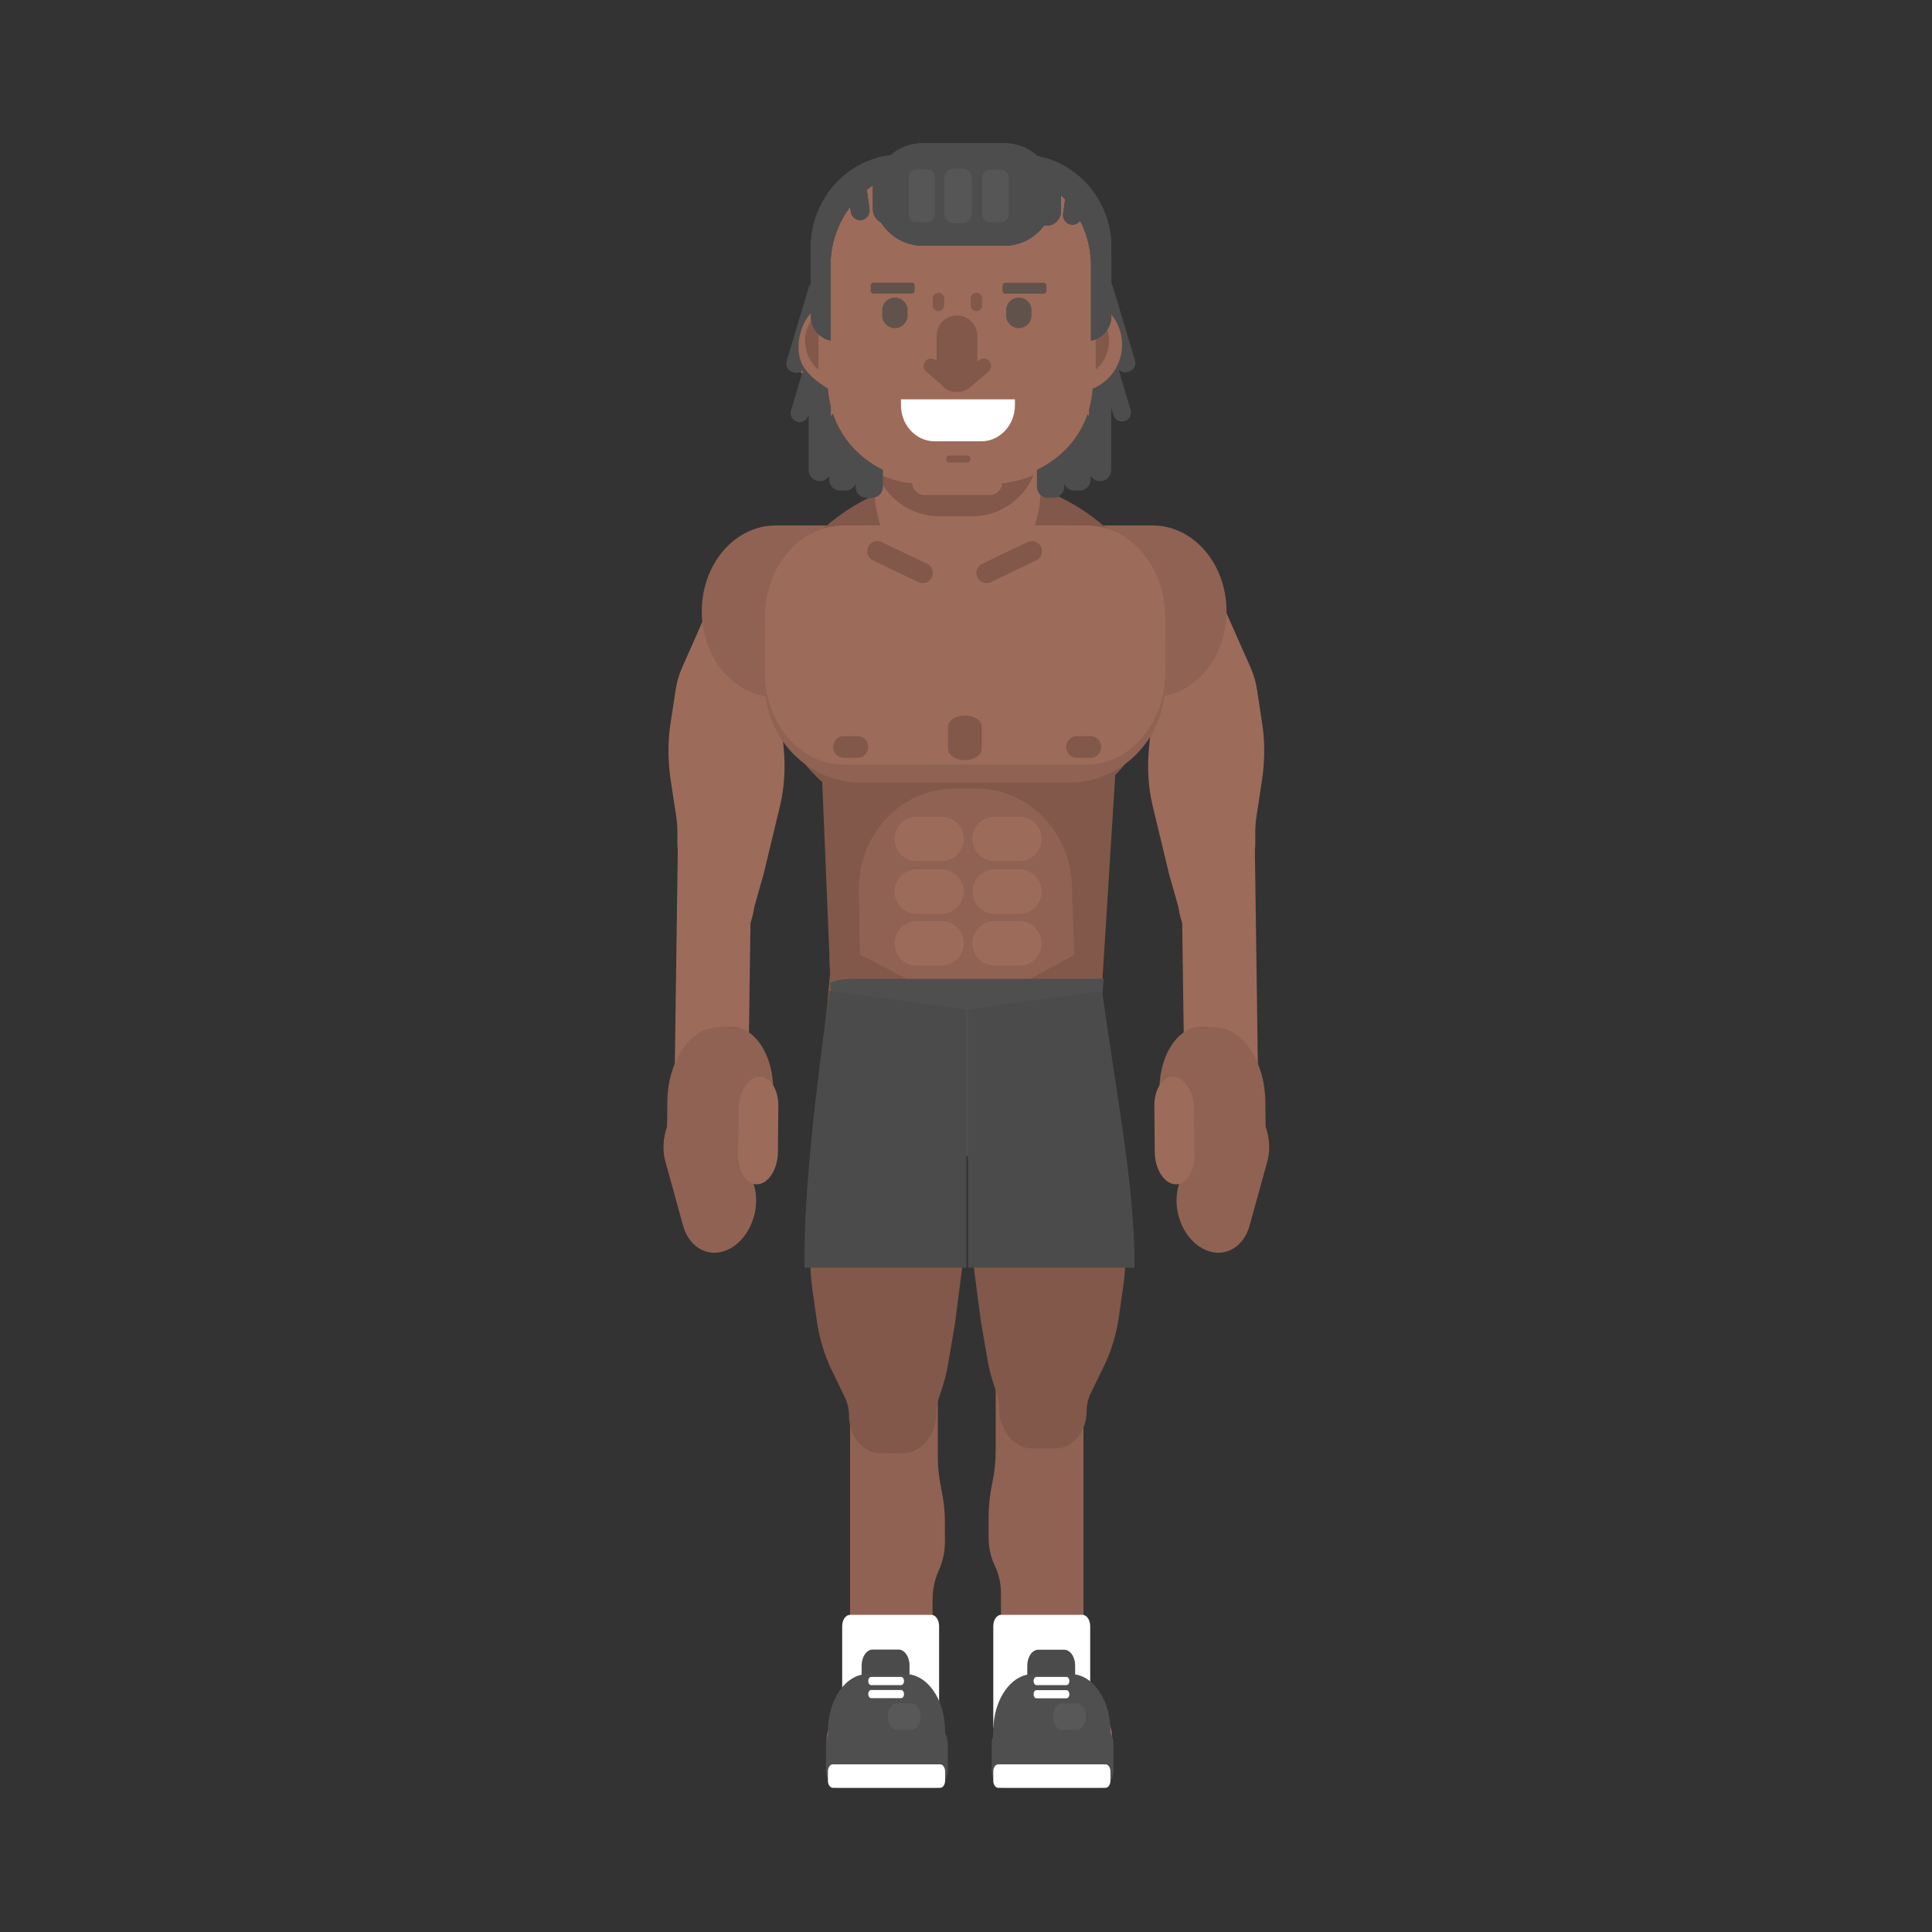 <?xml version="1.0" encoding="UTF-8" standalone="no"?>
<!DOCTYPE svg PUBLIC "-//W3C//DTD SVG 1.1//EN" "http://www.w3.org/Graphics/SVG/1.1/DTD/svg11.dtd">
<svg width="100%" height="100%" viewBox="0 0 351 351" version="1.1" xmlns="http://www.w3.org/2000/svg" xmlns:xlink="http://www.w3.org/1999/xlink" xml:space="preserve" xmlns:serif="http://www.serif.com/" style="fill-rule:evenodd;clip-rule:evenodd;stroke-linejoin:round;stroke-miterlimit:2;">
    <rect x="0" y="0" width="351" height="351" fill="#333333" stroke="none"/>
    <g id="arms">
        <g id="arm-left" transform="matrix(0.861,0,0,1,25.026,0.582)">
            <path id="bicep-left" d="M214.969,114.213L219.534,109.648C222.934,106.538 227.604,106.679 229.283,109.943L234.863,120.794C235.492,122.017 235.938,123.359 236.189,124.786L237.279,130.969C237.857,134.247 237.83,137.746 237.198,141.314L236.06,147.739C235.894,148.675 235.81,149.604 235.81,150.514L235.81,152.724C235.81,153.784 235.542,154.894 235.03,155.954C234.339,157.383 234.147,158.88 234.178,160.301C234.294,165.758 231.28,171.107 228.107,172.421L228.051,172.444C224.463,173.93 220.65,170.167 219.534,164.04L217.599,158.16L214.162,145.855C213.231,142.524 212.972,138.89 213.397,135.132L214.001,129.802L214.533,124.456C214.651,123.277 214.37,122.191 213.736,121.373C212.272,119.481 212.807,116.375 214.969,114.213Z" style="fill:rgb(157,107,90);fill-rule:nonzero;"/>
            <path id="forearm-left" d="M227.659,138.035L227.726,138.038C232.004,138.228 235.551,143.232 235.647,149.216L236.372,194.144C236.468,200.127 233.078,204.824 228.8,204.634L228.733,204.631C224.455,204.441 220.909,199.437 220.812,193.454L220.088,148.526C219.991,142.542 223.381,137.846 227.659,138.035Z" style="fill:rgb(157,107,90);fill-rule:nonzero;"/>
            <g id="hand-left">
                <path d="M225.166,185.911L227.98,186.114C233.373,186.504 237.824,192.456 237.921,199.408L238.007,205.584C238.104,212.536 233.81,217.855 228.417,217.465L225.603,217.261C220.21,216.871 215.76,210.919 215.663,203.967L215.576,197.792C215.479,190.84 219.773,185.521 225.166,185.911Z" style="fill:rgb(144,98,83);fill-rule:nonzero;"/>
                <path id="color" d="M223.326,203.261C224.694,198.996 229.164,197.144 233.311,199.124C237.458,201.105 239.711,206.168 238.343,210.434L234.607,222.083C233.24,226.348 228.769,228.2 224.623,226.219C220.476,224.238 218.223,219.175 219.591,214.91L223.326,203.261Z" style="fill:rgb(144,98,83);fill-rule:nonzero;"/>
            </g>
            <path id="thumb-left" d="M214.51,200.326C214.478,197.254 216.327,194.897 218.639,195.06C220.951,195.223 222.851,197.846 222.882,200.918L222.967,209.308C222.998,212.38 221.15,214.738 218.838,214.574C216.526,214.411 214.626,211.788 214.595,208.716L214.51,200.326Z" style="fill:rgb(157,107,90);fill-rule:nonzero;"/>
        </g>
        <g id="arm-right" transform="matrix(0.861,0,0,1,25.026,0.582)">
            <path id="bicep-right" d="M134.71,114.213L130.145,109.648C126.745,106.538 122.074,106.679 120.396,109.943L114.816,120.794C114.187,122.017 113.741,123.359 113.489,124.786L112.399,130.969C111.821,134.247 111.849,137.746 112.481,141.314L113.619,147.739C113.785,148.675 113.868,149.604 113.868,150.514L113.868,152.724C113.868,153.784 114.136,154.894 114.649,155.954C115.339,157.383 115.531,158.88 115.501,160.301C115.385,165.758 118.399,171.107 121.571,172.421L121.627,172.444C125.215,173.93 129.029,170.167 130.145,164.04L132.079,158.16L135.517,145.855C136.447,142.524 136.706,138.89 136.281,135.132L135.678,129.802L135.146,124.456C135.028,123.277 135.309,122.191 135.942,121.373C137.406,119.481 136.871,116.375 134.71,114.213Z" style="fill:rgb(157,107,90);fill-rule:nonzero;"/>
            <path id="forearm-right" d="M122.016,138.035L121.949,138.038C117.671,138.228 114.125,143.232 114.028,149.216L113.304,194.144C113.207,200.127 116.597,204.824 120.876,204.634L120.942,204.631C125.221,204.441 128.767,199.437 128.864,193.454L129.588,148.526C129.685,142.542 126.295,137.846 122.016,138.035Z" style="fill:rgb(157,107,90);fill-rule:nonzero;"/>
            <g id="hand-right">
                <path id="color3" d="M124.51,185.911L121.696,186.114C116.303,186.504 111.852,192.456 111.755,199.408L111.669,205.584C111.572,212.536 115.865,217.855 121.258,217.465L124.072,217.261C127.49,217.014 130.53,214.533 132.322,210.979C133.358,208.925 133.977,206.513 134.013,203.967L134.099,197.792C134.196,190.84 129.903,185.521 124.51,185.911Z" style="fill:rgb(144,98,83);fill-rule:nonzero;"/>
                <path id="color31" serif:id="color3" d="M126.349,203.261C124.982,198.996 120.511,197.144 116.365,199.124C112.218,201.105 109.965,206.168 111.333,210.434L115.068,222.083C116.436,226.348 120.906,228.2 125.053,226.219C129.2,224.238 131.453,219.175 130.085,214.91L126.349,203.261Z" style="fill:rgb(144,98,83);fill-rule:nonzero;"/>
            </g>
            <path id="thumb-right" d="M135.166,200.326C135.197,197.254 133.349,194.897 131.037,195.06C128.725,195.223 126.825,197.846 126.794,200.918L126.709,209.308C126.677,212.38 128.526,214.738 130.838,214.574C133.15,214.411 135.05,211.788 135.081,208.716L135.166,200.326Z" style="fill:rgb(157,107,90);fill-rule:nonzero;"/>
        </g>
    </g>
    <g id="legs">
        <g id="leg-right" transform="matrix(0.861,0,0,1,25.026,0.582)">
            <path id="tibia-right" d="M161.971,246.652L159.775,246.652C154.544,246.652 150.303,250.893 150.303,256.124L150.302,280.719L150.303,298.332L148.409,316.382C148.409,320.327 152.278,323.524 157.051,323.524L159.067,323.524C163.84,323.524 167.709,320.327 167.709,316.382L167.709,290.026C167.709,288.191 168.158,286.384 169.014,284.76C169.872,283.137 170.32,281.329 170.32,279.494L170.32,276.029C170.32,273.998 170.067,271.975 169.57,270.006C169.072,268.036 168.821,266.013 168.821,263.982L168.821,253.502C168.821,253.1 168.785,252.698 168.715,252.302C168.133,249.034 165.291,246.652 161.971,246.652Z" style="fill:rgb(144,98,83);fill-rule:nonzero;"/>
            <path id="thigh-right" d="M160.127,175.223L147.22,175.223C146.587,175.223 146.074,175.736 146.074,176.369L141.929,215.038L141.929,228.534C141.929,230.247 142.068,231.958 142.348,233.648L143.282,239.321C143.812,242.533 144.899,245.628 146.496,248.466L149.203,253.28C149.778,254.303 150.08,255.456 150.08,256.63C150.08,260.402 153.139,263.46 156.911,263.46L161.209,263.46C165.248,263.46 168.523,260.185 168.523,256.146C168.523,255.282 168.675,254.425 168.974,253.614L169.95,250.972C170.368,249.838 170.697,248.672 170.933,247.487L172.407,240.08L173.831,230.598C174.062,229.052 174.179,227.493 174.179,225.93L174.179,189.276C174.179,181.514 167.888,175.223 160.127,175.223Z" style="fill:rgb(129,88,74);fill-rule:nonzero;"/>
            <g id="foot-right">
                <path id="color32" serif:id="color3" d="M161.873,308.505L153.757,308.505C149.077,308.505 145.284,311.889 145.284,316.063C145.284,320.237 149.077,323.62 153.757,323.62L161.873,323.62C166.552,323.62 170.346,320.237 170.346,316.063C170.346,311.889 166.552,308.505 161.873,308.505Z" style="fill:rgb(157,107,90);fill-rule:nonzero;"/>
                <path id="color33" serif:id="color3" d="M167.54,315.333L148.09,315.333C146.541,315.333 145.284,316.454 145.284,317.836L145.284,321.11C145.284,322.492 146.541,323.612 148.09,323.612L167.54,323.612C169.09,323.612 170.346,322.492 170.346,321.11L170.346,317.836C170.346,316.454 169.09,315.333 167.54,315.333Z" style="fill:rgb(157,107,90);fill-rule:nonzero;"/>
            </g>
        </g>
        <g id="leg-left" transform="matrix(0.861,0,0,1,25.026,0.582)">
            <path id="tibia-left" d="M188.016,245.119L190.098,245.119C195.32,245.119 199.554,249.353 199.554,254.575L199.555,279.902L199.554,297.885L201.448,316.315C201.448,320.343 197.579,323.607 192.805,323.607L190.79,323.607C186.017,323.607 182.148,320.343 182.148,316.315L182.148,288.898C182.148,287.134 181.698,285.399 180.842,283.856C179.987,282.313 179.537,280.578 179.537,278.815L179.537,275.036C179.537,273.013 179.783,270.998 180.269,269.034L180.287,268.963C180.785,266.952 181.036,264.888 181.036,262.816L181.036,252.099C181.036,251.697 181.071,251.296 181.14,250.9C181.722,247.558 184.624,245.119 188.016,245.119Z" style="fill:rgb(144,98,83);fill-rule:nonzero;"/>
            <path id="thigh-left" d="M191.234,175.194L198.765,175.194C200.706,175.194 202.433,176.426 203.066,178.261C203.159,178.532 203.227,178.812 203.267,179.096L208.055,212.407C208.267,213.888 208.374,215.383 208.374,216.879L208.374,227.951C208.374,229.68 208.231,231.407 207.948,233.113L207.022,238.677C206.491,241.863 205.403,244.931 203.809,247.74L201.103,252.504C200.525,253.522 200.222,254.671 200.222,255.84C200.222,259.57 197.198,262.595 193.467,262.595L189.015,262.595C185.02,262.595 181.78,259.356 181.78,255.36C181.78,254.498 181.626,253.642 181.325,252.835L180.353,250.224C179.934,249.101 179.606,247.946 179.37,246.772L177.896,239.436L176.479,230.087C176.243,228.528 176.124,226.953 176.124,225.376L176.124,190.304C176.124,181.959 182.889,175.194 191.234,175.194Z" style="fill:rgb(129,88,74);fill-rule:nonzero;"/>
            <g id="foot-left">
                <path id="color34" serif:id="color3" d="M188.995,308.505L197.11,308.505C201.79,308.505 205.584,311.878 205.584,316.037C205.584,320.196 201.79,323.568 197.11,323.568L188.995,323.568C184.316,323.568 180.521,320.196 180.521,316.037C180.521,311.878 184.316,308.505 188.995,308.505Z" style="fill:rgb(157,107,90);fill-rule:nonzero;"/>
                <path id="color35" serif:id="color3" d="M183.327,311.254L202.778,311.254C204.327,311.254 205.584,312.872 205.584,314.87L205.584,319.599C205.584,321.596 204.327,323.215 202.778,323.215L183.327,323.215C181.778,323.215 180.521,321.596 180.521,319.599L180.521,314.87C180.521,312.872 181.778,311.254 183.327,311.254Z" style="fill:rgb(157,107,90);fill-rule:nonzero;"/>
            </g>
        </g>
    </g>
    <g id="torso">
        <g id="trunk" transform="matrix(0.861,0,0,1,25.026,0.582)">
            <path d="M206.362,138.849C206.362,119.336 190.672,111.808 174.753,111.808C158.833,111.808 144.3,119.336 144.3,138.849L145.928,172.667C145.928,192.181 158.833,208 174.753,208C190.672,208 203.578,196.625 203.578,177.112L206.362,138.849Z" style="fill:rgb(129,88,74);fill-rule:nonzero;"/>
        </g>
        <g id="shoulders" transform="matrix(0.861,0,0,1,25.026,0.582)">
            <path d="M214.151,94.883L134.607,94.883C125.997,94.883 119.016,101.863 119.016,110.474C119.016,119.084 125.997,126.064 134.607,126.064L214.151,126.064C222.761,126.064 229.741,119.084 229.741,110.474C229.741,101.863 222.761,94.883 214.151,94.883Z" style="fill:rgb(144,98,83);fill-rule:nonzero;"/>
        </g>
        <g id="deltoids" transform="matrix(0.861,0,0,1,25.026,0.582)">
            <path d="M216.797,118.579C216.797,100.491 197.886,85.828 174.56,85.828C151.232,85.828 132.322,100.491 132.322,118.579C132.322,136.666 151.232,151.329 174.56,151.329C183.253,151.329 191.333,149.292 198.05,145.801C209.355,139.924 216.797,129.925 216.797,118.579Z" style="fill:rgb(129,88,74);fill-rule:nonzero;"/>
        </g>
        <g id="abs-back" transform="matrix(0.861,0,0,1,25.026,3.582)">
            <path d="M176.982,139.667L172.316,139.667C161.19,139.667 152.17,147.831 152.17,157.902C152.17,157.902 152.332,169.856 152.402,169.835L175.331,180.151C175.26,180.092 197.899,169.985 197.608,169.835C197.367,169.711 197.617,169.873 197.608,169.835L197.127,157.902C197.127,147.831 188.108,139.667 176.982,139.667Z" style="fill:rgb(144,98,83);fill-rule:nonzero;"/>
        </g>
        <g id="torso-shadow" transform="matrix(0.861,0,0,1,25.026,0.582)">
            <path d="M196.395,94.883L152.723,94.883C141.456,94.883 132.322,102.922 132.322,112.84L132.322,123.662C132.322,133.578 141.456,141.618 152.723,141.618L196.395,141.618C207.663,141.618 216.797,133.578 216.797,123.662L216.797,112.84C216.797,102.922 207.663,94.883 196.395,94.883Z" style="fill:rgb(144,98,83);fill-rule:nonzero;"/>
        </g>
        <g id="torso1" serif:id="torso" transform="matrix(0.861,0,0,1,25.026,0.582)">
            <path d="M200.206,94.883L148.913,94.883C139.75,94.883 132.322,102.353 132.322,111.57L132.322,121.627C132.322,130.843 139.75,138.315 148.913,138.315L200.206,138.315C209.369,138.315 216.797,130.843 216.797,121.627L216.797,111.57C216.797,102.353 209.369,94.883 200.206,94.883Z" style="fill:rgb(157,107,90);fill-rule:nonzero;"/>
        </g>
        <g id="nipples" transform="matrix(0.861,0,0,1,25.026,0.582)">
            <path id="nipples1" serif:id="nipples" d="M178.089,131.458C178.089,130.32 176.497,129.398 174.531,129.398C172.567,129.398 170.974,130.32 170.974,131.458L170.974,135.453C170.974,136.59 172.567,137.513 174.531,137.513C176.497,137.513 178.089,136.59 178.089,135.453L178.089,131.458Z" style="fill:rgb(129,88,74);fill-rule:nonzero;"/>
            <path id="color36" serif:id="color3" d="M151.932,133.158L148.911,133.158C147.707,133.158 146.73,134.04 146.73,135.128C146.73,136.214 147.707,137.096 148.911,137.096L151.932,137.096C153.136,137.096 154.112,136.214 154.112,135.128C154.112,134.04 153.136,133.158 151.932,133.158Z" style="fill:rgb(129,88,74);fill-rule:nonzero;"/>
            <path id="color37" serif:id="color3" d="M201.112,133.158L198.092,133.158C196.887,133.158 195.911,134.04 195.911,135.128C195.911,136.214 196.887,137.096 198.092,137.096L201.112,137.096C202.317,137.096 203.293,136.214 203.293,135.128C203.293,134.04 202.317,133.158 201.112,133.158Z" style="fill:rgb(129,88,74);fill-rule:nonzero;"/>
        </g>
        <g transform="matrix(0.861,0,0,1,25.026,2.582)">
            <g id="abs">
                <g id="abs-tablet">
                    <path d="M169.662,145.801L164.312,145.801C161.76,145.801 159.692,147.604 159.692,149.829C159.692,152.053 161.76,153.856 164.312,153.856L169.662,153.856C172.214,153.856 174.282,152.053 174.282,149.829C174.282,147.604 172.214,145.801 169.662,145.801Z" style="fill:rgb(157,107,90);fill-rule:nonzero;"/>
                    <path d="M169.662,155.377L164.312,155.377C161.76,155.377 159.692,157.181 159.692,159.404C159.692,161.629 161.76,163.433 164.312,163.433L169.662,163.433C172.214,163.433 174.282,161.629 174.282,159.404C174.282,157.181 172.214,155.377 169.662,155.377Z" style="fill:rgb(157,107,90);fill-rule:nonzero;"/>
                    <path d="M169.662,164.78L164.312,164.78C161.76,164.78 159.692,166.583 159.692,168.807C159.692,171.032 161.76,172.835 164.312,172.835L169.662,172.835C172.214,172.835 174.282,171.032 174.282,168.807C174.282,166.583 172.214,164.78 169.662,164.78Z" style="fill:rgb(157,107,90);fill-rule:nonzero;"/>
                    <path d="M186.094,145.801L180.744,145.801C178.192,145.801 176.124,147.604 176.124,149.828C176.124,152.053 178.192,153.856 180.744,153.856L186.094,153.856C186.733,153.856 187.342,153.743 187.895,153.538C189.551,152.926 190.713,151.496 190.713,149.828C190.713,147.604 188.645,145.801 186.094,145.801Z" style="fill:rgb(157,107,90);fill-rule:nonzero;"/>
                    <path d="M186.094,155.377L180.744,155.377C178.192,155.377 176.124,157.181 176.124,159.404C176.124,161.629 178.192,163.433 180.744,163.433L186.094,163.433C188.645,163.433 190.713,161.629 190.713,159.404C190.713,157.181 188.645,155.377 186.094,155.377Z" style="fill:rgb(157,107,90);fill-rule:nonzero;"/>
                    <path d="M186.094,164.779L180.744,164.779C178.192,164.779 176.124,166.582 176.124,168.807C176.124,171.031 178.192,172.834 180.744,172.834L186.094,172.834C188.645,172.834 190.713,171.031 190.713,168.807C190.713,166.582 188.645,164.779 186.094,164.779Z" style="fill:rgb(157,107,90);fill-rule:nonzero;"/>
                </g>
            </g>
        </g>
    </g>
    <g id="head-container" transform="matrix(1,0,0,1,127.396,0)">
        <g id="neck">
            <g transform="matrix(1,0,0,1,-128.151,0)">
                <path d="M189.823,81.332C189.823,71.352 183.067,63.262 174.731,63.262C166.394,63.262 159.637,71.352 159.637,81.332L159.637,88.746C159.637,98.726 166.394,106.817 174.731,106.817C183.067,106.817 189.823,98.726 189.823,88.746L189.823,81.332Z" style="fill:rgb(157,107,90);fill-rule:nonzero;"/>
            </g>
            <g transform="matrix(1,0,0,1,-128.151,0)">
                <path d="M169.181,102.439L160.943,98.48C160.026,98.039 158.926,98.425 158.485,99.341C158.044,100.259 158.43,101.358 159.347,101.799L167.586,105.76C168.502,106.201 169.603,105.815 170.044,104.897C170.485,103.981 170.099,102.88 169.181,102.439Z" style="fill:rgb(129,88,74);fill-rule:nonzero;"/>
            </g>
            <g transform="matrix(1,0,0,1,-128.151,0)">
                <path d="M179.194,102.439L187.433,98.48C188.35,98.039 189.451,98.425 189.892,99.341C190.331,100.259 189.946,101.358 189.029,101.799L180.791,105.76C179.873,106.201 178.773,105.815 178.333,104.897C177.892,103.981 178.278,102.88 179.194,102.439Z" style="fill:rgb(129,88,74);fill-rule:nonzero;"/>
            </g>
            <g transform="matrix(1,0,0,1,-128.151,0)">
                <path d="M177.31,64.477L171.456,64.477C164.736,64.477 159.289,69.924 159.289,76.643L159.289,81.635C159.289,88.354 164.736,93.801 171.456,93.801L177.31,93.801C184.029,93.801 189.476,88.354 189.476,81.635L189.476,76.643C189.476,69.924 184.029,64.477 177.31,64.477Z" style="fill:rgb(129,88,74);fill-rule:nonzero;"/>
            </g>
        </g>
        <g id="ears">
            <g transform="matrix(1,0,0,1,-128.151,0)">
                <path d="M196.283,53.888L153.746,53.888C148.883,53.888 144.94,57.915 144.94,62.883C144.94,67.852 148.883,71.879 153.746,71.879L196.283,71.879C201.146,71.879 205.09,67.852 205.09,62.883C205.09,57.915 201.146,53.888 196.283,53.888Z" style="fill:rgb(157,107,90);fill-rule:nonzero;"/>
            </g>
            <g transform="matrix(1,0,0,1,-128.151,0)">
                <path d="M195.649,55.248L153.607,55.248C149.969,55.248 147.021,58.251 147.021,61.956C147.021,65.661 149.969,68.665 153.607,68.665L195.649,68.665C199.286,68.665 202.235,65.661 202.235,61.956C202.235,58.251 199.286,55.248 195.649,55.248Z" style="fill:rgb(129,88,74);fill-rule:nonzero;"/>
            </g>
        </g>
        <g id="head" transform="matrix(1,0,0,1,-128.151,0)">
            <path d="M180.931,27.735L168.34,27.735C157.909,27.735 149.452,36.191 149.452,46.623L149.452,69.007C149.452,79.44 157.909,87.897 168.34,87.897L180.931,87.897C191.362,87.897 199.819,79.44 199.819,69.007L199.819,46.623C199.819,36.191 191.362,27.735 180.931,27.735Z" style="fill:rgb(157,107,90);fill-rule:nonzero;"/>
        </g>
        <g id="chin">
            <g transform="matrix(1,0,0,1,-128.151,0)">
                <path d="M180.532,85.336L168.767,85.336C167.495,85.336 166.464,86.368 166.464,87.639C166.464,88.912 167.495,89.944 168.767,89.944L180.532,89.944C181.804,89.944 182.835,88.912 182.835,87.639C182.835,86.368 181.804,85.336 180.532,85.336Z" style="fill:rgb(157,107,90);fill-rule:nonzero;"/>
            </g>
            <g transform="matrix(1,0,0,1,-128.151,0)">
                <path d="M176.549,82.761L173.147,82.761C172.875,82.761 172.655,82.982 172.655,83.254L172.655,83.544C172.655,83.816 172.875,84.037 173.147,84.037L176.549,84.037C176.82,84.037 177.041,83.816 177.041,83.544L177.041,83.254C177.041,82.982 176.82,82.761 176.549,82.761Z" style="fill:rgb(129,88,74);fill-rule:nonzero;"/>
            </g>
        </g>
        <g id="nose">
            <g transform="matrix(1,0,0,1,-128.151,0)">
                <path d="M178.315,61.001C178.315,58.958 176.66,57.302 174.616,57.302C172.574,57.302 170.918,58.958 170.918,61.001L170.918,67.527C170.918,69.569 172.574,71.226 174.616,71.226C176.66,71.226 178.315,69.569 178.315,67.527L178.315,61.001Z" style="fill:rgb(129,88,74);fill-rule:nonzero;"/>
            </g>
            <g transform="matrix(1,0,0,1,-128.151,0)">
                <path d="M174.211,68.387L170.772,65.464C170.203,64.981 169.351,65.05 168.868,65.618C168.386,66.187 168.454,67.039 169.023,67.522L172.462,70.445C173.03,70.927 173.883,70.858 174.365,70.29C174.848,69.722 174.779,68.869 174.211,68.387Z" style="fill:rgb(129,88,74);fill-rule:nonzero;"/>
            </g>
            <g transform="matrix(1,0,0,1,-128.151,0)">
                <path d="M175.155,68.387L178.594,65.464C179.162,64.981 180.014,65.05 180.497,65.618C180.98,66.187 180.91,67.039 180.343,67.522L176.903,70.445C176.334,70.927 175.483,70.858 175,70.29C174.517,69.722 174.586,68.869 175.155,68.387Z" style="fill:rgb(129,88,74);fill-rule:nonzero;"/>
            </g>
            <g transform="matrix(1,0,0,1,-128.151,0)">
                <path d="M172.298,54.231C172.298,53.658 171.834,53.194 171.262,53.194C170.689,53.194 170.225,53.658 170.225,54.231L170.225,55.486C170.225,56.058 170.689,56.523 171.262,56.523C171.834,56.523 172.298,56.058 172.298,55.486L172.298,54.231Z" style="fill:rgb(129,88,74);fill-rule:nonzero;"/>
            </g>
            <g transform="matrix(1,0,0,1,-128.151,0)">
                <path d="M179.182,54.231C179.182,53.658 178.719,53.194 178.145,53.194C177.573,53.194 177.109,53.658 177.109,54.231L177.109,55.486C177.109,56.058 177.573,56.523 178.145,56.523C178.719,56.523 179.182,56.058 179.182,55.486L179.182,54.231Z" style="fill:rgb(129,88,74);fill-rule:nonzero;"/>
            </g>
        </g>
        <g id="eyes">
            <g id="eye-right" transform="matrix(1,0,0,1,-128.151,0)">
                <path d="M165.654,56.376C165.654,55.098 164.618,54.062 163.34,54.062C162.061,54.062 161.025,55.098 161.025,56.376L161.025,57.303C161.025,58.581 162.061,59.617 163.34,59.617C164.618,59.617 165.654,58.581 165.654,57.303L165.654,56.376Z" style="fill:rgb(97,83,75);fill-rule:nonzero;"/>
            </g>
            <g id="eye-left" transform="matrix(1,0,0,1,-128.151,0)">
                <path d="M188.163,56.376C188.163,55.098 187.127,54.062 185.849,54.062C184.57,54.062 183.534,55.098 183.534,56.376L183.534,57.302C183.534,58.581 184.57,59.617 185.849,59.617C187.127,59.617 188.163,58.581 188.163,57.302L188.163,56.376Z" style="fill:rgb(97,83,75);fill-rule:nonzero;"/>
            </g>
        </g>
        <g id="faces">
            <!-- <g id="sad">
                <g transform="matrix(1,0,0,1,-128.151,0)">
                    <path d="M183.615,48.093C183.027,49.459 184.275,51.115 186.402,51.791C188.529,52.466 190.733,51.906 191.322,50.54C190.246,50.664 188.686,50.547 187.149,50.059C185.611,49.571 184.338,48.788 183.615,48.093Z" style="fill:rgb(97,83,75);"/>
                </g>
                <g transform="matrix(1,0,0,1,-128.151,0)">
                    <path d="M158.8,50.737C159.409,52.109 161.624,52.649 163.745,51.941C165.866,51.234 167.093,49.547 166.485,48.174C165.77,48.884 164.506,49.69 162.973,50.201C161.44,50.712 159.879,50.849 158.8,50.737Z" style="fill:rgb(97,83,75);"/>
                </g>
                <g transform="matrix(1,0,0,1,-128.151,0)">
                    <path d="M184.227,79.982C184.227,75.304 179.982,71.506 174.754,71.506C169.526,71.506 165.281,75.304 165.281,79.982C167.491,78.578 170.974,77.439 174.754,77.439C178.533,77.439 182.016,78.578 184.227,79.982Z" style="fill:white;"/>
                </g>
            </g> -->
            <g id="smiling">
                <g transform="matrix(1,0,0,1,-128.151,0)">
                    <path d="M178.996,80.179C182.403,80.179 185.145,77.25 185.145,73.611L185.145,72.548L164.438,72.548L164.438,73.611C164.438,77.25 167.181,80.179 170.587,80.179L178.996,80.179Z" style="fill:white;fill-rule:nonzero;"/>
                </g>
                <g transform="matrix(1,0,0,1,-128.151,0)">
                    <path d="M190.872,51.869C190.872,51.594 190.648,51.371 190.373,51.371L183.393,51.371C183.118,51.371 182.895,51.594 182.895,51.869L182.895,52.866C182.895,53.142 183.118,53.365 183.393,53.365L190.373,53.365C190.648,53.365 190.872,53.142 190.872,52.866L190.872,51.869Z" style="fill:rgb(97,83,75);"/>
                </g>
                <g transform="matrix(1,0,0,1,-128.151,0)">
                    <path d="M166.918,51.84C166.918,51.565 166.694,51.342 166.419,51.342L159.439,51.342C159.164,51.342 158.94,51.565 158.94,51.84L158.94,52.838C158.94,53.113 159.164,53.336 159.439,53.336L166.419,53.336C166.694,53.336 166.918,53.113 166.918,52.838L166.918,51.84Z" style="fill:rgb(97,83,75);"/>
                </g>
            </g>
            <!-- <g id="neutral">
                <g transform="matrix(1,0,0,1,-128.151,0)">
                    <path d="M182.172,75.746C182.172,75.402 181.893,75.123 181.549,75.123L168.071,75.123C167.726,75.123 167.447,75.402 167.447,75.746L167.447,76.992C167.447,77.336 167.726,77.615 168.071,77.615L181.549,77.615C181.893,77.615 182.172,77.336 182.172,76.992L182.172,75.746Z" style="fill:white;"/>
                </g>
                <g transform="matrix(1,0,0,1,-128.151,0)">
                    <path d="M190.872,51.869C190.872,51.594 190.648,51.371 190.373,51.371L183.393,51.371C183.118,51.371 182.895,51.594 182.895,51.869L182.895,52.866C182.895,53.142 183.118,53.365 183.393,53.365L190.373,53.365C190.648,53.365 190.872,53.142 190.872,52.866L190.872,51.869Z" style="fill:rgb(97,83,75);"/>
                </g>
                <g transform="matrix(1,0,0,1,-128.151,0)">
                    <path d="M166.918,51.84C166.918,51.565 166.694,51.342 166.419,51.342L159.439,51.342C159.164,51.342 158.94,51.565 158.94,51.84L158.94,52.838C158.94,53.113 159.164,53.336 159.439,53.336L166.419,53.336C166.694,53.336 166.918,53.113 166.918,52.838L166.918,51.84Z" style="fill:rgb(97,83,75);"/>
                </g>
            </g> -->
        </g>
        <g id="hairs">
            <g id="large-hair">
                <g transform="matrix(1,0,0,1,-128.151,0)">
                    <path d="M164.531,28.084C155.407,28.084 148.062,35.635 148.062,45.018C148.062,45.457 148.083,45.892 148.115,46.325C148.083,46.545 148.062,46.77 148.062,47L148.062,57.373C148.062,59.6 149.592,61.444 151.635,61.862L151.635,48.324C151.635,38.634 159.223,30.832 168.648,30.832L181.958,30.832C191.382,30.832 198.971,38.634 198.971,48.324L198.971,61.879C201.071,61.511 202.663,59.642 202.663,57.373L202.663,47C202.663,46.77 202.64,46.545 202.609,46.325C202.641,45.892 202.663,45.457 202.663,45.018C202.663,35.635 195.317,28.084 186.193,28.084L164.531,28.084Z" style="fill:rgb(77,77,77);fill-rule:nonzero;"/>
                </g>
                <g transform="matrix(1,0,0,1,-128.151,0)">
                    <path d="M183.234,26.029L168.396,26.029C163.398,26.029 159.346,30.195 159.346,35.336C159.346,40.475 163.398,44.641 168.396,44.641L183.234,44.641C188.232,44.641 192.284,40.475 192.284,35.336C192.284,30.195 188.232,26.029 183.234,26.029Z" style="fill:rgb(77,77,77);fill-rule:nonzero;"/>
                </g>
                <g transform="matrix(1,0,0,1,-128.151,0)">
                    <path d="M164.465,31.901C164.465,30.448 163.319,29.27 161.905,29.27C160.492,29.27 159.346,30.448 159.346,31.901L159.346,38.004C159.346,39.456 160.492,40.635 161.905,40.635C163.319,40.635 164.465,39.456 164.465,38.004L164.465,31.901Z" style="fill:rgb(77,77,77);fill-rule:nonzero;"/>
                </g>
                <g transform="matrix(1,0,0,1,-128.151,0)">
                    <path d="M193.511,32.248C193.511,30.794 192.366,29.617 190.952,29.617C189.538,29.617 188.393,30.794 188.393,32.248L188.393,38.35C188.393,39.804 189.538,40.981 190.952,40.981C192.366,40.981 193.511,39.804 193.511,38.35L193.511,32.248Z" style="fill:rgb(77,77,77);fill-rule:nonzero;"/>
                </g>
                <g transform="matrix(1,0,0,1,-128.151,0)">
                    <path d="M158.286,34.883C158.152,33.924 157.287,33.258 156.355,33.396C155.422,33.533 154.774,34.423 154.908,35.382L155.341,38.477C155.474,39.437 156.339,40.103 157.272,39.964C158.205,39.827 158.852,38.938 158.718,37.979L158.286,34.883Z" style="fill:rgb(77,77,77);fill-rule:nonzero;"/>
                </g>
                <g transform="matrix(1,0,0,1,-128.151,0)">
                    <path d="M194.34,35.721C194.473,34.762 195.338,34.097 196.271,34.234C197.204,34.372 197.851,35.261 197.717,36.221L197.285,39.316C197.151,40.275 196.286,40.941 195.354,40.803C194.421,40.665 193.773,39.777 193.907,38.817L194.34,35.721Z" style="fill:rgb(77,77,77);fill-rule:nonzero;"/>
                </g>
                <g transform="matrix(1,0,0,1,-128.151,0)">
                    <path d="M174.014,30.629L175.611,30.629C176.553,30.629 177.317,31.415 177.317,32.383L177.317,38.791C177.317,39.759 176.553,40.545 175.611,40.545L174.014,40.545C173.071,40.545 172.307,39.759 172.307,38.791L172.307,32.383C172.307,31.415 173.071,30.629 174.014,30.629Z" style="fill:rgb(86,86,86);fill-rule:nonzero;"/>
                </g>
                <g transform="matrix(1,0,0,1,-128.151,0)">
                    <path d="M167.161,30.803L169.27,30.803C170.008,30.803 170.605,31.418 170.605,32.176L170.605,38.964C170.605,39.723 170.008,40.338 169.27,40.338L167.161,40.338C166.423,40.338 165.826,39.723 165.826,38.964L165.826,32.176C165.826,31.418 166.423,30.803 167.161,30.803Z" style="fill:rgb(86,86,86);fill-rule:nonzero;"/>
                </g>
                <g transform="matrix(1,0,0,1,-128.151,0)">
                    <path d="M182.638,30.833L180.529,30.833C179.792,30.833 179.193,31.448 179.193,32.206L179.193,38.994C179.193,39.753 179.792,40.367 180.529,40.367L182.638,40.367C183.375,40.367 183.973,39.753 183.973,38.994L183.973,32.206C183.973,31.448 183.375,30.833 182.638,30.833Z" style="fill:rgb(86,86,86);fill-rule:nonzero;"/>
                </g>
                <g transform="matrix(1,0,0,1,-128.151,0)">
                    <path d="M201.535,50.973C201.442,50.966 201.348,50.965 201.254,50.974C201.147,50.983 201.036,51.005 200.928,51.037L200.706,51.104C199.987,51.321 199.536,51.986 199.553,52.703C199.483,52.603 199.399,52.515 199.311,52.434L199.311,54.655C202.426,55.95 204.608,59.024 204.608,62.627C204.608,66.25 202.403,69.336 199.26,70.619C199.171,71.913 198.942,73.166 198.598,74.37L198.598,75.612C198.518,75.484 198.423,75.367 198.318,75.26C196.751,79.83 193.422,83.276 189.134,85.359L189.134,88.43C189.134,89.55 190.034,90.452 191.151,90.452L192.082,90.452C193.2,90.452 194.099,89.55 194.099,88.43L194.099,87.885C194.402,88.618 195.12,89.129 195.961,89.129L196.891,89.129C198.01,89.129 198.909,88.228 198.909,87.106L198.909,86.466C199.265,87.037 199.892,87.418 200.615,87.418C201.732,87.418 202.632,86.516 202.632,85.396L202.632,74.034L203.047,75.418C203.306,76.284 204.212,76.774 205.076,76.513C205.941,76.252 206.427,75.345 206.168,74.477L203.955,67.09C204.363,67.55 205.01,67.76 205.638,67.571L205.861,67.503C206.726,67.243 207.213,66.336 206.952,65.469L202.957,52.132C202.759,51.468 202.182,51.027 201.535,50.973ZM149.095,51.083C148.447,51.137 147.87,51.578 147.672,52.242L143.677,65.579C143.418,66.446 143.904,67.353 144.769,67.613L144.992,67.681C145.62,67.869 146.266,67.66 146.674,67.2L144.462,74.587C144.202,75.455 144.688,76.362 145.553,76.623C146.418,76.883 147.323,76.395 147.582,75.529L147.666,75.249L147.666,85.396C147.666,86.516 148.565,87.418 149.682,87.418C150.406,87.418 151.033,87.037 151.389,86.466L151.389,87.106C151.389,88.227 152.288,89.129 153.406,89.129L154.337,89.129C155.178,89.129 155.895,88.619 156.198,87.888L156.198,88.43C156.198,89.55 157.098,90.452 158.216,90.452L159.147,90.452C160.264,90.452 161.164,89.55 161.164,88.43L161.164,85.359C156.915,83.246 153.627,79.72 152.093,75.155C151.941,75.287 151.806,75.44 151.699,75.612L151.699,73.818C151.439,72.784 151.263,71.716 151.187,70.619C147.129,68.04 145.679,66.022 145.839,62.627C146.01,59.027 148.021,55.95 151.136,54.655L151.136,52.741C151.117,52.765 151.095,52.788 151.077,52.813C151.093,52.097 150.642,51.431 149.923,51.214L149.701,51.147C149.593,51.115 149.484,51.093 149.376,51.084C149.281,51.075 149.187,51.075 149.095,51.083Z" style="fill:rgb(77,77,77);fill-rule:nonzero;"/>
                </g>
                <g transform="matrix(1,0,0,1,-128.151,0)">
                    <path d="M193.51,32.248C193.51,30.794 192.365,29.616 190.951,29.616C189.537,29.616 188.392,30.794 188.392,32.248L188.392,38.349C188.392,39.803 189.537,40.981 190.951,40.981C192.365,40.981 193.51,39.803 193.51,38.349L193.51,32.248Z" style="fill:rgb(77,77,77);fill-rule:nonzero;"/>
                </g>
                <g transform="matrix(1,0,0,1,-128.151,0)">
                    <path d="M158.284,34.882C158.15,33.924 157.285,33.258 156.353,33.395C155.42,33.533 154.772,34.423 154.906,35.382L155.339,38.477C155.472,39.436 156.337,40.102 157.27,39.964C158.203,39.826 158.85,38.938 158.716,37.978L158.284,34.882Z" style="fill:rgb(77,77,77);fill-rule:nonzero;"/>
                </g>
                <g transform="matrix(1,0,0,1,-128.151,0)">
                    <path d="M194.339,35.721C194.472,34.762 195.337,34.097 196.27,34.234C197.203,34.372 197.85,35.261 197.716,36.221L197.284,39.316C197.15,40.275 196.285,40.941 195.353,40.803C194.42,40.665 193.772,39.777 193.906,38.817L194.339,35.721Z" style="fill:rgb(77,77,77);fill-rule:nonzero;"/>
                </g>
                <g transform="matrix(1,0,0,1,-128.151,0)">
                    <path d="M174.013,30.629L175.61,30.629C176.552,30.629 177.316,31.415 177.316,32.383L177.316,38.791C177.316,39.759 176.552,40.545 175.61,40.545L174.013,40.545C173.07,40.545 172.306,39.759 172.306,38.791L172.306,32.383C172.306,31.415 173.07,30.629 174.013,30.629Z" style="fill:rgb(86,86,86);fill-rule:nonzero;"/>
                </g>
                <g transform="matrix(1,0,0,1,-128.151,0)">
                    <path d="M167.161,30.803L169.269,30.803C170.007,30.803 170.604,31.418 170.604,32.176L170.604,38.964C170.604,39.723 170.007,40.338 169.269,40.338L167.161,40.338C166.422,40.338 165.825,39.723 165.825,38.964L165.825,32.176C165.825,31.418 166.422,30.803 167.161,30.803Z" style="fill:rgb(86,86,86);fill-rule:nonzero;"/>
                </g>
                <g transform="matrix(1,0,0,1,-128.151,0)">
                    <path d="M182.636,30.832L180.527,30.832C179.79,30.832 179.191,31.447 179.191,32.205L179.191,38.994C179.191,39.753 179.79,40.367 180.527,40.367L182.636,40.367C183.373,40.367 183.971,39.753 183.971,38.994L183.971,32.205C183.971,31.447 183.373,30.832 182.636,30.832Z" style="fill:rgb(86,86,86);fill-rule:nonzero;"/>
                </g>
                <g transform="matrix(1,0,0,1,-128.151,0)">
                    <path d="M164.53,28.084C155.406,28.084 148.061,35.635 148.061,45.018C148.061,45.457 148.082,45.892 148.114,46.325C148.082,46.545 148.061,46.77 148.061,47L148.061,57.373C148.061,59.6 149.591,61.444 151.634,61.862L151.634,48.324C151.634,38.634 159.222,30.832 168.647,30.832L181.957,30.832C191.381,30.832 198.97,38.634 198.97,48.324L198.97,61.879C201.07,61.511 202.662,59.642 202.662,57.373L202.662,47C202.662,46.77 202.639,46.545 202.608,46.325C202.64,45.892 202.662,45.457 202.662,45.018C202.662,35.635 195.316,28.084 186.192,28.084L164.53,28.084Z" style="fill:rgb(77,77,77);fill-rule:nonzero;"/>
                </g>
                <g transform="matrix(1,0,0,1,-128.151,0)">
                    <path d="M183.233,26.029L168.395,26.029C163.397,26.029 159.345,30.195 159.345,35.336C159.345,40.475 163.397,44.641 168.395,44.641L183.233,44.641C188.231,44.641 192.283,40.475 192.283,35.336C192.283,30.195 188.231,26.029 183.233,26.029Z" style="fill:rgb(77,77,77);fill-rule:nonzero;"/>
                </g>
                <g transform="matrix(1,0,0,1,-128.151,0)">
                    <path d="M164.464,31.901C164.464,30.448 163.318,29.27 161.904,29.27C160.491,29.27 159.345,30.448 159.345,31.901L159.345,38.004C159.345,39.456 160.491,40.635 161.904,40.635C163.318,40.635 164.464,39.456 164.464,38.004L164.464,31.901Z" style="fill:rgb(77,77,77);fill-rule:nonzero;"/>
                </g>
                <g transform="matrix(1,0,0,1,-128.151,0)">
                    <path d="M167.161,30.803L169.269,30.803C170.007,30.803 170.604,31.418 170.604,32.176L170.604,38.964C170.604,39.723 170.007,40.338 169.269,40.338L167.161,40.338C166.422,40.338 165.825,39.723 165.825,38.964L165.825,32.176C165.825,31.418 166.422,30.803 167.161,30.803Z" style="fill:rgb(86,86,86);fill-rule:nonzero;"/>
                </g>
                <g transform="matrix(1,0,0,1,-128.151,0)">
                    <path d="M182.636,30.832L180.527,30.832C179.79,30.832 179.191,31.447 179.191,32.205L179.191,38.994C179.191,39.753 179.79,40.367 180.527,40.367L182.636,40.367C183.373,40.367 183.971,39.753 183.971,38.994L183.971,32.205C183.971,31.447 183.373,30.832 182.636,30.832Z" style="fill:rgb(86,86,86);fill-rule:nonzero;"/>
                </g>
                <g transform="matrix(1,0,0,1,-128.151,0)">
                    <path d="M174.013,30.629L175.61,30.629C176.552,30.629 177.316,31.415 177.316,32.383L177.316,38.791C177.316,39.759 176.552,40.545 175.61,40.545L174.013,40.545C173.07,40.545 172.306,39.759 172.306,38.791L172.306,32.383C172.306,31.415 173.07,30.629 174.013,30.629Z" style="fill:rgb(86,86,86);fill-rule:nonzero;"/>
                </g>
            </g>
            <g id="medium-hair">
                <g transform="matrix(1,0,0,1,-128.151,0)">
                    <path d="M164.53,28.084C155.406,28.084 148.061,35.635 148.061,45.018C148.061,45.457 148.082,45.892 148.114,46.325C148.082,46.545 148.061,46.77 148.061,47L148.061,57.373C148.061,59.6 149.591,61.444 151.634,61.862L151.634,48.324C151.634,38.634 159.222,30.832 168.647,30.832L181.957,30.832C191.381,30.832 198.97,38.634 198.97,48.324L198.97,61.879C201.07,61.511 202.662,59.642 202.662,57.373L202.662,47C202.662,46.77 202.639,46.545 202.608,46.325C202.64,45.892 202.662,45.457 202.662,45.018C202.662,35.635 195.316,28.084 186.192,28.084L164.53,28.084Z" style="fill:rgb(77,77,77);fill-rule:nonzero;"/>
                </g>
                <g transform="matrix(1,0,0,1,-128.151,0)">
                    <path d="M183.233,26.029L168.395,26.029C163.397,26.029 159.345,30.195 159.345,35.336C159.345,40.475 163.397,44.641 168.395,44.641L183.233,44.641C188.231,44.641 192.283,40.475 192.283,35.336C192.283,30.195 188.231,26.029 183.233,26.029Z" style="fill:rgb(77,77,77);fill-rule:nonzero;"/>
                </g>
                <g transform="matrix(1,0,0,1,-128.151,0)">
                    <path d="M164.464,31.901C164.464,30.448 163.318,29.27 161.904,29.27C160.491,29.27 159.345,30.448 159.345,31.901L159.345,38.004C159.345,39.456 160.491,40.635 161.904,40.635C163.318,40.635 164.464,39.456 164.464,38.004L164.464,31.901Z" style="fill:rgb(77,77,77);fill-rule:nonzero;"/>
                </g>
                <g transform="matrix(1,0,0,1,-128.151,0)">
                    <path d="M193.51,32.248C193.51,30.794 192.365,29.616 190.951,29.616C189.537,29.616 188.392,30.794 188.392,32.248L188.392,38.349C188.392,39.803 189.537,40.981 190.951,40.981C192.365,40.981 193.51,39.803 193.51,38.349L193.51,32.248Z" style="fill:rgb(77,77,77);fill-rule:nonzero;"/>
                </g>
                <g transform="matrix(1,0,0,1,-128.151,0)">
                    <path d="M158.284,34.882C158.15,33.924 157.285,33.258 156.353,33.395C155.42,33.533 154.772,34.423 154.906,35.382L155.339,38.477C155.472,39.436 156.337,40.102 157.27,39.964C158.203,39.826 158.85,38.938 158.716,37.978L158.284,34.882Z" style="fill:rgb(77,77,77);fill-rule:nonzero;"/>
                </g>
                <g transform="matrix(1,0,0,1,-128.151,0)">
                    <path d="M194.339,35.721C194.472,34.762 195.337,34.097 196.27,34.234C197.203,34.372 197.85,35.261 197.716,36.221L197.284,39.316C197.15,40.275 196.285,40.941 195.353,40.803C194.42,40.665 193.772,39.777 193.906,38.817L194.339,35.721Z" style="fill:rgb(77,77,77);fill-rule:nonzero;"/>
                </g>
                <g transform="matrix(1,0,0,1,-128.151,0)">
                    <path d="M174.013,30.629L175.61,30.629C176.552,30.629 177.316,31.415 177.316,32.383L177.316,38.791C177.316,39.759 176.552,40.545 175.61,40.545L174.013,40.545C173.07,40.545 172.306,39.759 172.306,38.791L172.306,32.383C172.306,31.415 173.07,30.629 174.013,30.629Z" style="fill:rgb(86,86,86);fill-rule:nonzero;"/>
                </g>
                <g transform="matrix(1,0,0,1,-128.151,0)">
                    <path d="M167.161,30.803L169.269,30.803C170.007,30.803 170.604,31.418 170.604,32.176L170.604,38.964C170.604,39.723 170.007,40.338 169.269,40.338L167.161,40.338C166.422,40.338 165.825,39.723 165.825,38.964L165.825,32.176C165.825,31.418 166.422,30.803 167.161,30.803Z" style="fill:rgb(86,86,86);fill-rule:nonzero;"/>
                </g>
                <g transform="matrix(1,0,0,1,-128.151,0)">
                    <path d="M182.636,30.832L180.527,30.832C179.79,30.832 179.191,31.447 179.191,32.205L179.191,38.994C179.191,39.753 179.79,40.367 180.527,40.367L182.636,40.367C183.373,40.367 183.971,39.753 183.971,38.994L183.971,32.205C183.971,31.447 183.373,30.832 182.636,30.832Z" style="fill:rgb(86,86,86);fill-rule:nonzero;"/>
                </g>
            </g>
        </g>
        <g id="beards">
            <!-- <g id="large">
                <g transform="matrix(1,0,0,1,-128.151,0)">
                    <path d="M167.181,67.342C163.033,67.342 159.693,70.626 159.693,74.707L159.693,83.321C159.693,87.402 163.033,90.685 167.181,90.685L183.246,90.685C187.394,90.685 190.734,87.402 190.734,83.321L190.734,74.707C190.734,70.626 187.394,67.342 183.246,67.342L181.675,67.342C181.73,67.792 181.562,68.257 181.184,68.573L180.549,69.104C180.926,69.451 181.206,69.9 181.327,70.412L183.507,70.412C185.826,70.412 187.694,72.248 187.694,74.529L187.694,78.234C187.694,79.099 187.424,79.9 186.963,80.561L186.963,81.577C186.963,84.834 184.298,87.455 180.986,87.455L169.441,87.455C166.129,87.455 163.464,84.834 163.464,81.577L163.464,80.561C163.003,79.9 162.733,79.099 162.733,78.234L162.733,74.529C162.733,72.248 164.601,70.412 166.92,70.412L168.291,70.412C168.455,69.722 168.898,69.143 169.492,68.783L169.243,68.573C168.865,68.257 168.697,67.792 168.752,67.342L167.181,67.342Z" style="fill:rgb(86,86,86);fill-rule:nonzero;"/>
                </g>
                <g transform="matrix(1,0,0,1,-128.151,0)">
                    <path d="M199.48,68.265C202.238,70.32 201.807,75.595 198.519,80.037C195.23,84.478 190.32,86.415 187.562,84.361C189.78,83.1 192.643,80.64 195.02,77.43C197.397,74.22 198.917,70.76 199.48,68.265Z" style="fill:rgb(86,86,86);"/>
                </g>
                <g transform="matrix(1,0,0,1,-128.151,0)">
                    <path d="M150.746,68.091C147.988,70.146 148.418,75.421 151.707,79.863C154.996,84.305 159.905,86.242 162.663,84.187C160.446,82.926 157.582,80.466 155.206,77.256C152.828,74.046 151.309,70.586 150.746,68.091Z" style="fill:rgb(86,86,86);"/>
                </g>
                <g transform="matrix(1,0,0,1,-128.151,0)">
                    <path d="M151.188,78.111C151.188,98.306 161.914,114.701 175.128,114.701C188.34,114.701 199.069,98.306 199.069,78.111C193.482,84.17 184.677,89.088 175.128,89.088C165.577,89.088 156.774,84.17 151.188,78.111Z" style="fill:rgb(86,86,86);"/>
                </g>
                <g transform="matrix(1,0,0,1,-128.151,0)">
                    <path d="M166.87,96.417L168.979,96.417C169.717,96.417 170.314,97.032 170.314,97.79L170.314,104.579C170.314,105.338 169.717,105.952 168.979,105.952L166.87,105.952C166.132,105.952 165.535,105.338 165.535,104.579L165.535,97.79C165.535,97.032 166.132,96.417 166.87,96.417Z" style="fill:rgb(77,77,77);fill-rule:nonzero;"/>
                </g>
                <g transform="matrix(1,0,0,1,-128.151,0)">
                    <path d="M180.238,96.388L182.346,96.388C183.084,96.388 183.681,97.003 183.681,97.761L183.681,104.549C183.681,105.308 183.084,105.922 182.346,105.922L180.238,105.922C179.499,105.922 178.902,105.308 178.902,104.549L178.902,97.761C178.902,97.003 179.499,96.388 180.238,96.388Z" style="fill:rgb(77,77,77);fill-rule:nonzero;"/>
                </g>
            </g>
            <g id="medium-beard">
                <g transform="matrix(1,0,0,1,-128.151,0)">
                    <path d="M167.181,67.342C163.033,67.342 159.693,70.626 159.693,74.707L159.693,83.321C159.693,87.402 163.033,90.685 167.181,90.685L183.246,90.685C187.394,90.685 190.734,87.402 190.734,83.321L190.734,74.707C190.734,70.626 187.394,67.342 183.246,67.342L181.675,67.342C181.73,67.792 181.562,68.257 181.184,68.573L180.549,69.104C180.926,69.451 181.206,69.9 181.327,70.412L183.507,70.412C185.826,70.412 187.694,72.248 187.694,74.529L187.694,78.234C187.694,79.099 187.424,79.9 186.963,80.561L186.963,81.577C186.963,84.834 184.298,87.455 180.986,87.455L169.441,87.455C166.129,87.455 163.464,84.834 163.464,81.577L163.464,80.561C163.003,79.9 162.733,79.099 162.733,78.234L162.733,74.529C162.733,72.248 164.601,70.412 166.92,70.412L168.291,70.412C168.455,69.722 168.898,69.143 169.492,68.783L169.243,68.573C168.865,68.257 168.697,67.792 168.752,67.342L167.181,67.342Z" style="fill:rgb(86,86,86);fill-rule:nonzero;"/>
                </g>
                <g transform="matrix(1,0,0,1,-128.151,0)">
                    <path d="M199.48,68.265C202.238,70.32 201.807,75.595 198.519,80.037C195.23,84.478 190.32,86.415 187.562,84.361C189.78,83.1 192.643,80.64 195.02,77.43C197.397,74.22 198.917,70.76 199.48,68.265Z" style="fill:rgb(86,86,86);"/>
                </g>
                <g transform="matrix(1,0,0,1,-128.151,0)">
                    <path d="M150.746,68.091C147.988,70.146 148.418,75.421 151.707,79.863C154.996,84.305 159.905,86.242 162.663,84.187C160.446,82.926 157.582,80.466 155.206,77.256C152.828,74.046 151.309,70.586 150.746,68.091Z" style="fill:rgb(86,86,86);"/>
                </g>
                <g transform="matrix(1,0,0,1,-128.151,0)">
                    <path d="M155.642,82.913C155.642,93.751 164.318,102.551 175.006,102.551C185.692,102.551 194.37,93.751 194.37,82.913C189.528,85.622 182.519,87.822 175.006,87.822C167.493,87.822 160.482,85.622 155.642,82.913Z" style="fill:rgb(86,86,86);"/>
                </g>
                <g transform="matrix(1,0,0,1,-128.151,0)">
                    <path d="M165.889,91.643L167.997,91.643C168.736,91.643 169.333,92.042 169.333,92.534L169.333,96.938C169.333,97.431 168.736,97.829 167.997,97.829L165.889,97.829C165.151,97.829 164.554,97.431 164.554,96.938L164.554,92.534C164.554,92.042 165.151,91.643 165.889,91.643Z" style="fill:rgb(77,77,77);fill-rule:nonzero;"/>
                </g>
                <g transform="matrix(1,0,0,1,-128.151,0)">
                    <path d="M181.221,91.614L183.33,91.614C184.068,91.614 184.665,92.037 184.665,92.557L184.665,97.215C184.665,97.736 184.068,98.158 183.33,98.158L181.221,98.158C180.483,98.158 179.886,97.736 179.886,97.215L179.886,92.557C179.886,92.037 180.483,91.614 181.221,91.614Z" style="fill:rgb(77,77,77);fill-rule:nonzero;"/>
                </g>
            </g>
            <g id="light-beard">
                <g transform="matrix(1,0,0,1,-128.151,0)">
                    <path d="M159.502,84.929C153.485,80.397 149.836,75.624 150.592,69.569L160.499,81.937" style="fill:rgb(86,86,86);"/>
                </g>
                <g transform="matrix(1,0,0,1,-128.151,0)">
                    <path d="M190.421,84.928C195.98,81.666 201.243,74.032 199.331,69.569L189.424,81.937" style="fill:rgb(86,86,86);"/>
                </g>
                <g transform="matrix(1,0,0,1,-128.151,0)">
                    <path d="M166.891,67.371C162.743,67.371 159.403,70.655 159.403,74.736L159.403,83.35C159.403,87.43 162.743,90.714 166.891,90.714L182.956,90.714C187.104,90.714 190.444,87.43 190.444,83.35L190.444,74.736C190.444,70.655 187.104,67.371 182.956,67.371L181.385,67.371C181.44,67.82 181.272,68.286 180.894,68.602L180.259,69.133C180.636,69.48 180.916,69.928 181.037,70.441L183.217,70.441C185.536,70.441 187.403,72.277 187.403,74.558L187.403,78.263C187.403,79.128 187.134,79.929 186.673,80.59L186.673,81.606C186.673,84.863 184.008,87.484 180.696,87.484L169.151,87.484C165.839,87.484 163.174,84.863 163.174,81.606L163.174,80.59C162.713,79.929 162.443,79.128 162.443,78.263L162.443,74.558C162.443,72.277 164.311,70.441 166.63,70.441L168.001,70.441C168.165,69.751 168.608,69.172 169.202,68.812L168.953,68.602C168.574,68.286 168.407,67.82 168.462,67.371L166.891,67.371Z" style="fill:rgb(86,86,86);fill-rule:nonzero;"/>
                </g>
                <g transform="matrix(1,0,0,1,-128.151,0)">
                    <path d="M165.883,88.201L167.98,88.201C168.714,88.201 169.308,88.301 169.308,88.424L169.308,89.527C169.308,89.65 168.714,89.75 167.98,89.75L165.883,89.75C165.149,89.75 164.555,89.65 164.555,89.527L164.555,88.424C164.555,88.301 165.149,88.201 165.883,88.201Z" style="fill:rgb(77,77,77);fill-rule:nonzero;"/>
                </g>
                <g transform="matrix(1,0,0,1,-128.151,0)">
                    <path d="M181.909,88.201L184.006,88.201C184.74,88.201 185.334,88.301 185.334,88.424L185.334,89.527C185.334,89.65 184.74,89.75 184.006,89.75L181.909,89.75C181.175,89.75 180.581,89.65 180.581,89.527L180.581,88.424C180.581,88.301 181.175,88.201 181.909,88.201Z" style="fill:rgb(77,77,77);fill-rule:nonzero;"/>
                </g>
            </g> -->
        </g>
    </g>
    <g id="clothes">
        <!-- <g id="tshirt" transform="matrix(0.860651,0,0,1,25.0255,0.582454)">
            <path d="M206.306,138.059C206.306,119.333 190.256,118.808 174.336,118.808C158.417,118.808 144.243,119.333 144.243,138.059L145.751,178.37L203.444,178.37L206.306,138.059Z" style="fill:rgb(151,68,68);fill-rule:nonzero;"/>
            <path d="M216.799,118.659C216.799,100.572 194.896,118.659 171.57,118.659C148.243,118.659 132.324,100.572 132.324,118.659C132.324,136.747 151.234,151.41 174.562,151.41C197.888,151.41 216.799,136.747 216.799,118.659Z" style="fill:rgb(151,68,68);fill-rule:nonzero;"/>
            <path d="M201.383,115.82L151.728,117.814C140.461,117.814 132.324,102.919 132.324,112.837L132.324,123.659C132.324,133.575 141.458,141.615 152.725,141.615L196.397,141.615C207.665,141.615 216.799,133.575 216.799,123.659L216.799,112.837C216.799,102.919 212.651,115.82 201.383,115.82Z" style="fill:rgb(151,68,68);fill-rule:nonzero;"/>
            <path d="M199.211,118.94L148.915,118.94C139.752,118.94 132.324,102.504 132.324,111.721L132.324,121.778C132.324,130.993 139.752,138.465 148.915,138.465L200.208,138.465C209.371,138.465 216.799,130.993 216.799,121.778L216.799,111.721C216.799,102.504 208.374,118.94 199.211,118.94Z" style="fill:rgb(151,68,68);fill-rule:nonzero;"/>
            <path d="M134.272,94.883C125.597,94.883 118.612,101.976 118.612,110.786C118.612,119.596 125.597,126.69 134.272,126.69L214.163,126.69C222.838,126.69 229.822,119.596 229.822,110.786C229.822,101.976 222.838,94.883 214.163,94.883L204.42,94.883C204.084,104.616 190.709,112.35 181.041,112.35L166.694,112.35C157.026,112.35 145.217,104.616 144.882,94.883L134.272,94.883Z" style="fill:rgb(151,68,68);fill-rule:nonzero;"/>
            <path d="M204.203,94.044C203.948,94.037 203.701,94.119 203.516,94.27C203.33,94.421 203.222,94.629 203.214,94.848C202.755,103.978 194.11,111.192 183.401,111.192L166.675,111.192C155.965,111.192 147.32,103.978 146.861,94.848C146.855,94.74 146.825,94.632 146.773,94.533C146.719,94.436 146.644,94.346 146.55,94.272C146.457,94.199 146.348,94.142 146.23,94.105C146.111,94.067 145.985,94.05 145.858,94.055C145.733,94.06 145.609,94.086 145.494,94.132C145.379,94.179 145.276,94.243 145.191,94.324C145.107,94.404 145.04,94.498 144.997,94.601C144.954,94.703 144.935,94.811 144.941,94.92C145.442,104.915 154.962,112.85 166.675,112.85L183.401,112.85C195.114,112.85 204.633,104.915 205.135,94.92C205.143,94.809 205.124,94.699 205.081,94.595C205.038,94.49 204.971,94.393 204.884,94.312C204.797,94.23 204.692,94.165 204.574,94.119C204.457,94.072 204.331,94.047 204.203,94.044Z" style="fill:rgb(105,48,48);fill-rule:nonzero;"/>
        </g> -->
        <g id="short" transform="matrix(0.861,0,0,1,114.193,7.498)">
            <g transform="matrix(1,0,0,1,-103.451,-6.916)">
                <path d="M150.351,177.277C148.833,177.277 147.368,177.521 145.981,177.967C147.604,195.716 159.837,209.426 174.786,209.426C189.931,209.426 202.286,195.36 203.65,177.277L150.351,177.277Z" style="fill:rgb(79,79,79);fill-rule:nonzero;"/>
            </g>
            <g transform="matrix(1,0,0,1,-103.451,-6.916)">
                <path d="M203.332,179.475L175.084,182.784L175.084,229.701L210.141,229.701C210.409,215.599 205.869,195.878 203.332,179.475Z" style="fill:rgb(75,75,75);fill-rule:nonzero;"/>
            </g>
            <g transform="matrix(1,0,0,1,-103.451,-6.916)">
                <path d="M145.814,179.476L174.679,182.784L174.679,229.701L140.594,229.701C140.327,215.599 143.277,195.879 145.814,179.476Z" style="fill:rgb(75,75,75);fill-rule:nonzero;"/>
            </g>
        </g>
        <g id="shoes" transform="matrix(0.861,0,0,1,25.026,0.582)">
            <path d="M167.44,292.797L150.291,292.797C149.38,292.797 148.641,293.711 148.641,294.84L148.641,312.746C148.641,313.875 149.38,314.789 150.291,314.789L167.44,314.789C168.351,314.789 169.091,313.875 169.091,312.746L169.091,294.84C169.091,293.711 168.351,292.797 167.44,292.797Z" style="fill:white;fill-rule:nonzero;"/>
            <path d="M160.515,299.103L155.085,299.103C153.795,299.103 152.749,300.398 152.749,301.995L152.749,304.59C152.749,306.188 153.795,307.483 155.085,307.483L160.515,307.483C161.806,307.483 162.851,306.188 162.851,304.59L162.851,301.995C162.851,300.398 161.806,299.103 160.515,299.103Z" style="fill:rgb(75,75,75);fill-rule:nonzero;"/>
            <path d="M161.998,303.559L153.992,303.559C149.376,303.559 145.633,308.192 145.633,313.909C145.633,319.625 149.376,324.258 153.992,324.258L161.998,324.258C166.614,324.258 170.356,319.625 170.356,313.909C170.356,308.192 166.614,303.559 161.998,303.559Z" style="fill:rgb(79,79,79);fill-rule:nonzero;"/>
            <path d="M168.068,312.961L148.107,312.961C146.517,312.961 145.228,314.496 145.228,316.388L145.228,320.87C145.228,322.764 146.517,324.299 148.107,324.299L168.068,324.299C169.659,324.299 170.948,322.764 170.948,320.87L170.948,316.388C170.948,314.496 169.659,312.961 168.068,312.961Z" style="fill:rgb(79,79,79);fill-rule:nonzero;"/>
            <path d="M169.315,319.962L146.675,319.962C146.099,319.962 145.633,320.539 145.633,321.251L145.633,322.937C145.633,323.649 146.099,324.227 146.675,324.227L169.315,324.227C169.89,324.227 170.356,323.649 170.356,322.937L170.356,321.251C170.356,320.539 169.89,319.962 169.315,319.962Z" style="fill:white;fill-rule:nonzero;"/>
            <path d="M161.087,304.079L154.739,304.079C154.408,304.079 154.14,304.411 154.14,304.821C154.14,305.23 154.408,305.562 154.739,305.562L161.087,305.562C161.417,305.562 161.686,305.23 161.686,304.821C161.686,304.411 161.417,304.079 161.087,304.079Z" style="fill:white;fill-rule:nonzero;"/>
            <path d="M163.244,308.853L160.194,308.853C159.119,308.853 158.246,309.932 158.246,311.265C158.246,312.597 159.119,313.677 160.194,313.677L163.244,313.677C164.32,313.677 165.191,312.597 165.191,311.265C165.191,309.932 164.32,308.853 163.244,308.853Z" style="fill:rgb(88,88,88);fill-rule:nonzero;"/>
            <path d="M161.087,306.452L154.739,306.452C154.408,306.452 154.14,306.784 154.14,307.193C154.14,307.602 154.408,307.934 154.739,307.934L161.087,307.934C161.417,307.934 161.686,307.602 161.686,307.193C161.686,306.784 161.417,306.452 161.087,306.452Z" style="fill:white;fill-rule:nonzero;"/>
            <path d="M199.322,292.796L182.173,292.796C181.262,292.796 180.522,293.711 180.522,294.84L180.522,312.745C180.522,313.874 181.262,314.789 182.173,314.789L199.322,314.789C200.233,314.789 200.972,313.874 200.972,312.745L200.972,294.84C200.972,293.711 200.233,292.796 199.322,292.796Z" style="fill:white;fill-rule:nonzero;"/>
            <path d="M195.463,299.132L190.032,299.132C188.742,299.132 187.696,300.428 187.696,302.024L187.696,304.62C187.696,306.217 188.742,307.512 190.032,307.512L195.463,307.512C196.753,307.512 197.799,306.217 197.799,304.62L197.799,302.024C197.799,300.428 196.753,299.132 195.463,299.132Z" style="fill:rgb(75,75,75);fill-rule:nonzero;"/>
            <path d="M196.887,303.559L188.882,303.559C184.265,303.559 180.522,308.192 180.522,313.909C180.522,319.625 184.265,324.258 188.882,324.258L196.887,324.258C201.504,324.258 205.246,319.625 205.246,313.909C205.246,308.192 201.504,303.559 196.887,303.559Z" style="fill:rgb(79,79,79);fill-rule:nonzero;"/>
            <path d="M203.015,312.961L183.053,312.961C181.464,312.961 180.174,314.496 180.174,316.388L180.174,320.87C180.174,322.764 181.464,324.299 183.053,324.299L203.015,324.299C204.605,324.299 205.894,322.764 205.894,320.87L205.894,316.388C205.894,314.496 204.605,312.961 203.015,312.961Z" style="fill:rgb(79,79,79);fill-rule:nonzero;"/>
            <path d="M204.205,319.962L181.564,319.962C180.989,319.962 180.522,320.539 180.522,321.251L180.522,322.937C180.522,323.649 180.989,324.227 181.564,324.227L204.205,324.227C204.78,324.227 205.246,323.649 205.246,322.937L205.246,321.251C205.246,320.539 204.78,319.962 204.205,319.962Z" style="fill:white;fill-rule:nonzero;"/>
            <path d="M195.976,304.079L189.627,304.079C189.296,304.079 189.028,304.411 189.028,304.821C189.028,305.23 189.296,305.562 189.627,305.562L195.976,305.562C196.306,305.562 196.575,305.23 196.575,304.821C196.575,304.411 196.306,304.079 195.976,304.079Z" style="fill:white;fill-rule:nonzero;"/>
            <path d="M198.132,308.882L195.083,308.882C194.007,308.882 193.135,309.962 193.135,311.294C193.135,312.626 194.007,313.706 195.083,313.706L198.132,313.706C199.208,313.706 200.08,312.626 200.08,311.294C200.08,309.962 199.208,308.882 198.132,308.882Z" style="fill:rgb(88,88,88);fill-rule:nonzero;"/>
            <path d="M195.976,306.48L189.627,306.48C189.296,306.48 189.028,306.813 189.028,307.221C189.028,307.631 189.296,307.963 189.627,307.963L195.976,307.963C196.306,307.963 196.575,307.631 196.575,307.221C196.575,306.813 196.306,306.48 195.976,306.48Z" style="fill:white;fill-rule:nonzero;"/>
        </g>
    </g>
    <g id="underwear">
        <g transform="matrix(0.861,0,0,1,25.158,0.582)">
            <path d="M150.351,177.277C148.833,177.277 147.368,177.521 145.981,177.967C147.604,195.716 159.837,209.426 174.786,209.426C189.931,209.426 202.286,195.36 203.65,177.277L150.351,177.277Z" style="fill:rgb(79,79,79);fill-rule:nonzero;"/>
        </g>
        <g transform="matrix(0.861,0,0,1,25.158,0.582)">
            <path d="M203.332,179.475L175.084,182.784L175.084,229.701L210.141,229.701C210.409,215.599 205.869,195.878 203.332,179.475Z" style="fill:rgb(75,75,75);fill-rule:nonzero;"/>
        </g>
        <g transform="matrix(0.861,0,0,1,25.158,0.582)">
            <path d="M145.814,179.476L174.679,182.784L174.679,229.701L140.594,229.701C140.327,215.599 143.277,195.879 145.814,179.476Z" style="fill:rgb(75,75,75);fill-rule:nonzero;"/>
        </g>
    </g>
</svg>
